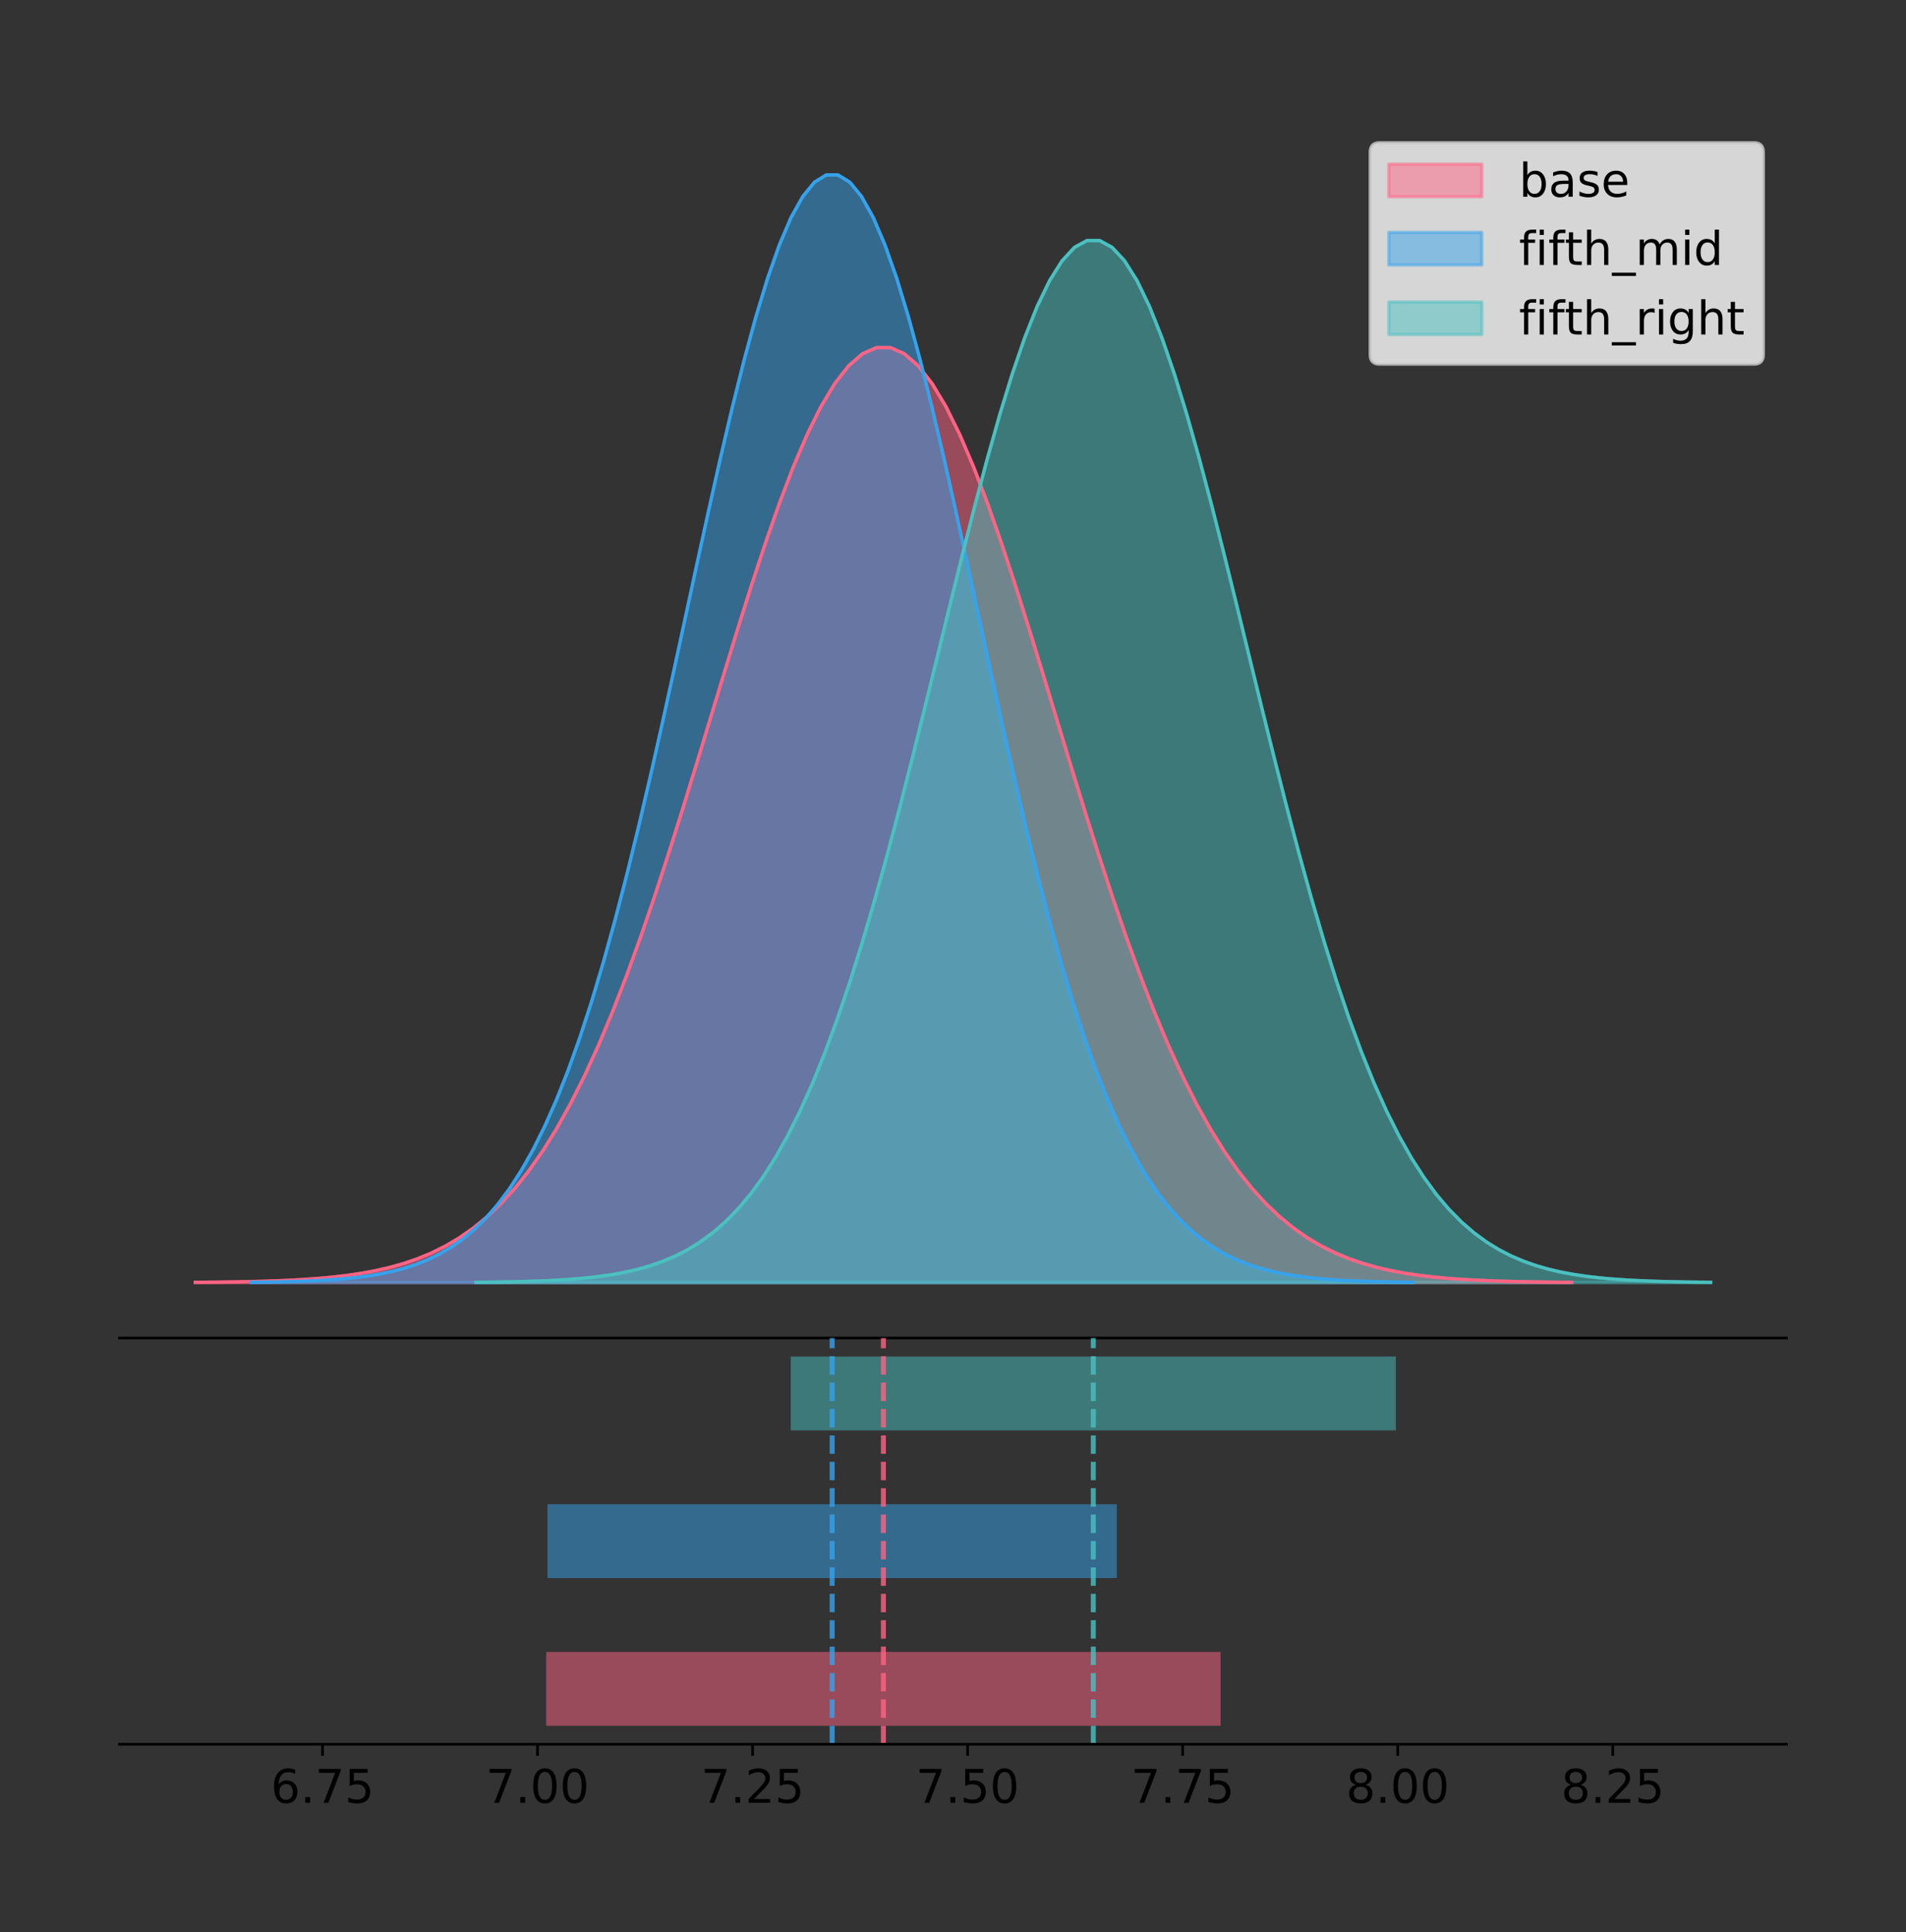 <?xml version="1.0" encoding="utf-8" standalone="no"?>
<!DOCTYPE svg PUBLIC "-//W3C//DTD SVG 1.1//EN"
  "http://www.w3.org/Graphics/SVG/1.1/DTD/svg11.dtd">
<!-- Created with matplotlib (https://matplotlib.org/) -->
<svg height="581.789pt" version="1.1" viewBox="0 0 574.2 581.789" width="574.2pt" xmlns="http://www.w3.org/2000/svg" xmlns:xlink="http://www.w3.org/1999/xlink">
 <rect x="0" y="0" width="574.2" height="581.789" fill="#333333" stroke="none"/>
 <defs>
  <style type="text/css">
*{stroke-linecap:butt;stroke-linejoin:round;}
  </style>
 </defs>
 <g id="figure_1">
  <g id="patch_1">
   <path d="M 0 581.789 
L 574.2 581.789 
L 574.2 0 
L 0 0 
z
" style="fill:none;"/>
  </g>
  <g id="axes_1">
   <g id="patch_2">
    <path d="M 36 402.93 
L 538.2 402.93 
L 538.2 36 
L 36 36 
z
" style="fill:none;"/>
   </g>
   <g id="PolyCollection_1">
    <defs>
     <path d="M 58.827 -195.538 
L 58.827 -195.633 
L 63.015 -195.668 
L 67.204 -195.716 
L 71.392 -195.78 
L 75.58 -195.865 
L 79.768 -195.977 
L 83.956 -196.123 
L 88.144 -196.312 
L 92.332 -196.556 
L 96.52 -196.869 
L 100.708 -197.266 
L 104.897 -197.767 
L 109.085 -198.395 
L 113.273 -199.176 
L 117.461 -200.14 
L 121.649 -201.322 
L 125.837 -202.76 
L 130.025 -204.496 
L 134.213 -206.578 
L 138.401 -209.055 
L 142.59 -211.98 
L 146.778 -215.408 
L 150.966 -219.394 
L 155.154 -223.994 
L 159.342 -229.26 
L 163.53 -235.24 
L 167.718 -241.976 
L 171.906 -249.501 
L 176.094 -257.838 
L 180.283 -266.994 
L 184.471 -276.963 
L 188.659 -287.719 
L 192.847 -299.216 
L 197.035 -311.389 
L 201.223 -324.147 
L 205.411 -337.382 
L 209.599 -350.961 
L 213.788 -364.731 
L 217.976 -378.522 
L 222.164 -392.149 
L 226.352 -405.416 
L 230.54 -418.12 
L 234.728 -430.057 
L 238.916 -441.025 
L 243.104 -450.834 
L 247.292 -459.307 
L 251.481 -466.287 
L 255.669 -471.644 
L 259.857 -475.273 
L 264.045 -477.106 
L 268.233 -477.106 
L 272.421 -475.273 
L 276.609 -471.644 
L 280.797 -466.287 
L 284.985 -459.307 
L 289.174 -450.834 
L 293.362 -441.025 
L 297.55 -430.057 
L 301.738 -418.12 
L 305.926 -405.416 
L 310.114 -392.149 
L 314.302 -378.522 
L 318.49 -364.731 
L 322.678 -350.961 
L 326.867 -337.382 
L 331.055 -324.147 
L 335.243 -311.389 
L 339.431 -299.216 
L 343.619 -287.719 
L 347.807 -276.963 
L 351.995 -266.994 
L 356.183 -257.838 
L 360.372 -249.501 
L 364.56 -241.976 
L 368.748 -235.24 
L 372.936 -229.26 
L 377.124 -223.994 
L 381.312 -219.394 
L 385.5 -215.408 
L 389.688 -211.98 
L 393.876 -209.055 
L 398.065 -206.578 
L 402.253 -204.496 
L 406.441 -202.76 
L 410.629 -201.322 
L 414.817 -200.14 
L 419.005 -199.176 
L 423.193 -198.395 
L 427.381 -197.767 
L 431.569 -197.266 
L 435.758 -196.869 
L 439.946 -196.556 
L 444.134 -196.312 
L 448.322 -196.123 
L 452.51 -195.977 
L 456.698 -195.865 
L 460.886 -195.78 
L 465.074 -195.716 
L 469.262 -195.668 
L 473.451 -195.633 
L 473.451 -195.538 
L 473.451 -195.538 
L 469.262 -195.538 
L 465.074 -195.538 
L 460.886 -195.538 
L 456.698 -195.538 
L 452.51 -195.538 
L 448.322 -195.538 
L 444.134 -195.538 
L 439.946 -195.538 
L 435.758 -195.538 
L 431.569 -195.538 
L 427.381 -195.538 
L 423.193 -195.538 
L 419.005 -195.538 
L 414.817 -195.538 
L 410.629 -195.538 
L 406.441 -195.538 
L 402.253 -195.538 
L 398.065 -195.538 
L 393.876 -195.538 
L 389.688 -195.538 
L 385.5 -195.538 
L 381.312 -195.538 
L 377.124 -195.538 
L 372.936 -195.538 
L 368.748 -195.538 
L 364.56 -195.538 
L 360.372 -195.538 
L 356.183 -195.538 
L 351.995 -195.538 
L 347.807 -195.538 
L 343.619 -195.538 
L 339.431 -195.538 
L 335.243 -195.538 
L 331.055 -195.538 
L 326.867 -195.538 
L 322.678 -195.538 
L 318.49 -195.538 
L 314.302 -195.538 
L 310.114 -195.538 
L 305.926 -195.538 
L 301.738 -195.538 
L 297.55 -195.538 
L 293.362 -195.538 
L 289.174 -195.538 
L 284.985 -195.538 
L 280.797 -195.538 
L 276.609 -195.538 
L 272.421 -195.538 
L 268.233 -195.538 
L 264.045 -195.538 
L 259.857 -195.538 
L 255.669 -195.538 
L 251.481 -195.538 
L 247.292 -195.538 
L 243.104 -195.538 
L 238.916 -195.538 
L 234.728 -195.538 
L 230.54 -195.538 
L 226.352 -195.538 
L 222.164 -195.538 
L 217.976 -195.538 
L 213.788 -195.538 
L 209.599 -195.538 
L 205.411 -195.538 
L 201.223 -195.538 
L 197.035 -195.538 
L 192.847 -195.538 
L 188.659 -195.538 
L 184.471 -195.538 
L 180.283 -195.538 
L 176.094 -195.538 
L 171.906 -195.538 
L 167.718 -195.538 
L 163.53 -195.538 
L 159.342 -195.538 
L 155.154 -195.538 
L 150.966 -195.538 
L 146.778 -195.538 
L 142.59 -195.538 
L 138.401 -195.538 
L 134.213 -195.538 
L 130.025 -195.538 
L 125.837 -195.538 
L 121.649 -195.538 
L 117.461 -195.538 
L 113.273 -195.538 
L 109.085 -195.538 
L 104.897 -195.538 
L 100.708 -195.538 
L 96.52 -195.538 
L 92.332 -195.538 
L 88.144 -195.538 
L 83.956 -195.538 
L 79.768 -195.538 
L 75.58 -195.538 
L 71.392 -195.538 
L 67.204 -195.538 
L 63.015 -195.538 
L 58.827 -195.538 
z
" id="m4e058f6d62" style="stroke:#ff6384;stroke-opacity:0.5;"/>
    </defs>
    <g clip-path="url(#p8ff0bfd4bb)">
     <use style="fill:#ff6384;fill-opacity:0.5;stroke:#ff6384;stroke-opacity:0.5;" x="0" xlink:href="#m4e058f6d62" y="581.789"/>
    </g>
   </g>
   <g id="PolyCollection_2">
    <defs>
     <path d="M 75.703 -195.538 
L 75.703 -195.65 
L 79.238 -195.692 
L 82.773 -195.749 
L 86.309 -195.825 
L 89.844 -195.925 
L 93.379 -196.058 
L 96.914 -196.23 
L 100.449 -196.455 
L 103.984 -196.744 
L 107.52 -197.115 
L 111.055 -197.585 
L 114.59 -198.179 
L 118.125 -198.923 
L 121.66 -199.848 
L 125.195 -200.99 
L 128.731 -202.39 
L 132.266 -204.093 
L 135.801 -206.151 
L 139.336 -208.617 
L 142.871 -211.552 
L 146.407 -215.017 
L 149.942 -219.078 
L 153.477 -223.801 
L 157.012 -229.25 
L 160.547 -235.488 
L 164.082 -242.572 
L 167.618 -250.552 
L 171.153 -259.468 
L 174.688 -269.344 
L 178.223 -280.192 
L 181.758 -292.002 
L 185.293 -304.744 
L 188.829 -318.365 
L 192.364 -332.786 
L 195.899 -347.901 
L 199.434 -363.58 
L 202.969 -379.667 
L 206.505 -395.98 
L 210.04 -412.318 
L 213.575 -428.462 
L 217.11 -444.18 
L 220.645 -459.23 
L 224.18 -473.372 
L 227.716 -486.366 
L 231.251 -497.987 
L 234.786 -508.025 
L 238.321 -516.294 
L 241.856 -522.64 
L 245.391 -526.94 
L 248.927 -529.111 
L 252.462 -529.111 
L 255.997 -526.94 
L 259.532 -522.64 
L 263.067 -516.294 
L 266.603 -508.025 
L 270.138 -497.987 
L 273.673 -486.366 
L 277.208 -473.372 
L 280.743 -459.23 
L 284.278 -444.18 
L 287.814 -428.462 
L 291.349 -412.318 
L 294.884 -395.98 
L 298.419 -379.667 
L 301.954 -363.58 
L 305.489 -347.901 
L 309.025 -332.786 
L 312.56 -318.365 
L 316.095 -304.744 
L 319.63 -292.002 
L 323.165 -280.192 
L 326.7 -269.344 
L 330.236 -259.468 
L 333.771 -250.552 
L 337.306 -242.572 
L 340.841 -235.488 
L 344.376 -229.25 
L 347.912 -223.801 
L 351.447 -219.078 
L 354.982 -215.017 
L 358.517 -211.552 
L 362.052 -208.617 
L 365.587 -206.151 
L 369.123 -204.093 
L 372.658 -202.39 
L 376.193 -200.99 
L 379.728 -199.848 
L 383.263 -198.923 
L 386.798 -198.179 
L 390.334 -197.585 
L 393.869 -197.115 
L 397.404 -196.744 
L 400.939 -196.455 
L 404.474 -196.23 
L 408.01 -196.058 
L 411.545 -195.925 
L 415.08 -195.825 
L 418.615 -195.749 
L 422.15 -195.692 
L 425.685 -195.65 
L 425.685 -195.538 
L 425.685 -195.538 
L 422.15 -195.538 
L 418.615 -195.538 
L 415.08 -195.538 
L 411.545 -195.538 
L 408.01 -195.538 
L 404.474 -195.538 
L 400.939 -195.538 
L 397.404 -195.538 
L 393.869 -195.538 
L 390.334 -195.538 
L 386.798 -195.538 
L 383.263 -195.538 
L 379.728 -195.538 
L 376.193 -195.538 
L 372.658 -195.538 
L 369.123 -195.538 
L 365.587 -195.538 
L 362.052 -195.538 
L 358.517 -195.538 
L 354.982 -195.538 
L 351.447 -195.538 
L 347.912 -195.538 
L 344.376 -195.538 
L 340.841 -195.538 
L 337.306 -195.538 
L 333.771 -195.538 
L 330.236 -195.538 
L 326.7 -195.538 
L 323.165 -195.538 
L 319.63 -195.538 
L 316.095 -195.538 
L 312.56 -195.538 
L 309.025 -195.538 
L 305.489 -195.538 
L 301.954 -195.538 
L 298.419 -195.538 
L 294.884 -195.538 
L 291.349 -195.538 
L 287.814 -195.538 
L 284.278 -195.538 
L 280.743 -195.538 
L 277.208 -195.538 
L 273.673 -195.538 
L 270.138 -195.538 
L 266.603 -195.538 
L 263.067 -195.538 
L 259.532 -195.538 
L 255.997 -195.538 
L 252.462 -195.538 
L 248.927 -195.538 
L 245.391 -195.538 
L 241.856 -195.538 
L 238.321 -195.538 
L 234.786 -195.538 
L 231.251 -195.538 
L 227.716 -195.538 
L 224.18 -195.538 
L 220.645 -195.538 
L 217.11 -195.538 
L 213.575 -195.538 
L 210.04 -195.538 
L 206.505 -195.538 
L 202.969 -195.538 
L 199.434 -195.538 
L 195.899 -195.538 
L 192.364 -195.538 
L 188.829 -195.538 
L 185.293 -195.538 
L 181.758 -195.538 
L 178.223 -195.538 
L 174.688 -195.538 
L 171.153 -195.538 
L 167.618 -195.538 
L 164.082 -195.538 
L 160.547 -195.538 
L 157.012 -195.538 
L 153.477 -195.538 
L 149.942 -195.538 
L 146.407 -195.538 
L 142.871 -195.538 
L 139.336 -195.538 
L 135.801 -195.538 
L 132.266 -195.538 
L 128.731 -195.538 
L 125.195 -195.538 
L 121.66 -195.538 
L 118.125 -195.538 
L 114.59 -195.538 
L 111.055 -195.538 
L 107.52 -195.538 
L 103.984 -195.538 
L 100.449 -195.538 
L 96.914 -195.538 
L 93.379 -195.538 
L 89.844 -195.538 
L 86.309 -195.538 
L 82.773 -195.538 
L 79.238 -195.538 
L 75.703 -195.538 
z
" id="m3a1fe5ec26" style="stroke:#36a2eb;stroke-opacity:0.5;"/>
    </defs>
    <g clip-path="url(#p8ff0bfd4bb)">
     <use style="fill:#36a2eb;fill-opacity:0.5;stroke:#36a2eb;stroke-opacity:0.5;" x="0" xlink:href="#m3a1fe5ec26" y="581.789"/>
    </g>
   </g>
   <g id="PolyCollection_3">
    <defs>
     <path d="M 143.365 -195.538 
L 143.365 -195.643 
L 147.123 -195.683 
L 150.881 -195.737 
L 154.638 -195.808 
L 158.396 -195.902 
L 162.154 -196.027 
L 165.911 -196.189 
L 169.669 -196.401 
L 173.426 -196.673 
L 177.184 -197.021 
L 180.942 -197.464 
L 184.699 -198.023 
L 188.457 -198.722 
L 192.215 -199.593 
L 195.972 -200.667 
L 199.73 -201.984 
L 203.488 -203.587 
L 207.245 -205.522 
L 211.003 -207.843 
L 214.761 -210.603 
L 218.518 -213.864 
L 222.276 -217.684 
L 226.034 -222.127 
L 229.791 -227.254 
L 233.549 -233.123 
L 237.307 -239.788 
L 241.064 -247.295 
L 244.822 -255.683 
L 248.579 -264.974 
L 252.337 -275.18 
L 256.095 -286.291 
L 259.852 -298.279 
L 263.61 -311.093 
L 267.368 -324.66 
L 271.125 -338.88 
L 274.883 -353.631 
L 278.641 -368.765 
L 282.398 -384.113 
L 286.156 -399.484 
L 289.914 -414.672 
L 293.671 -429.459 
L 297.429 -443.618 
L 301.187 -456.922 
L 304.944 -469.147 
L 308.702 -480.08 
L 312.46 -489.523 
L 316.217 -497.303 
L 319.975 -503.273 
L 323.733 -507.319 
L 327.49 -509.361 
L 331.248 -509.361 
L 335.005 -507.319 
L 338.763 -503.273 
L 342.521 -497.303 
L 346.278 -489.523 
L 350.036 -480.08 
L 353.794 -469.147 
L 357.551 -456.922 
L 361.309 -443.618 
L 365.067 -429.459 
L 368.824 -414.672 
L 372.582 -399.484 
L 376.34 -384.113 
L 380.097 -368.765 
L 383.855 -353.631 
L 387.613 -338.88 
L 391.37 -324.66 
L 395.128 -311.093 
L 398.886 -298.279 
L 402.643 -286.291 
L 406.401 -275.18 
L 410.158 -264.974 
L 413.916 -255.683 
L 417.674 -247.295 
L 421.431 -239.788 
L 425.189 -233.123 
L 428.947 -227.254 
L 432.704 -222.127 
L 436.462 -217.684 
L 440.22 -213.864 
L 443.977 -210.603 
L 447.735 -207.843 
L 451.493 -205.522 
L 455.25 -203.587 
L 459.008 -201.984 
L 462.766 -200.667 
L 466.523 -199.593 
L 470.281 -198.722 
L 474.039 -198.023 
L 477.796 -197.464 
L 481.554 -197.021 
L 485.312 -196.673 
L 489.069 -196.401 
L 492.827 -196.189 
L 496.584 -196.027 
L 500.342 -195.902 
L 504.1 -195.808 
L 507.857 -195.737 
L 511.615 -195.683 
L 515.373 -195.643 
L 515.373 -195.538 
L 515.373 -195.538 
L 511.615 -195.538 
L 507.857 -195.538 
L 504.1 -195.538 
L 500.342 -195.538 
L 496.584 -195.538 
L 492.827 -195.538 
L 489.069 -195.538 
L 485.312 -195.538 
L 481.554 -195.538 
L 477.796 -195.538 
L 474.039 -195.538 
L 470.281 -195.538 
L 466.523 -195.538 
L 462.766 -195.538 
L 459.008 -195.538 
L 455.25 -195.538 
L 451.493 -195.538 
L 447.735 -195.538 
L 443.977 -195.538 
L 440.22 -195.538 
L 436.462 -195.538 
L 432.704 -195.538 
L 428.947 -195.538 
L 425.189 -195.538 
L 421.431 -195.538 
L 417.674 -195.538 
L 413.916 -195.538 
L 410.158 -195.538 
L 406.401 -195.538 
L 402.643 -195.538 
L 398.886 -195.538 
L 395.128 -195.538 
L 391.37 -195.538 
L 387.613 -195.538 
L 383.855 -195.538 
L 380.097 -195.538 
L 376.34 -195.538 
L 372.582 -195.538 
L 368.824 -195.538 
L 365.067 -195.538 
L 361.309 -195.538 
L 357.551 -195.538 
L 353.794 -195.538 
L 350.036 -195.538 
L 346.278 -195.538 
L 342.521 -195.538 
L 338.763 -195.538 
L 335.005 -195.538 
L 331.248 -195.538 
L 327.49 -195.538 
L 323.733 -195.538 
L 319.975 -195.538 
L 316.217 -195.538 
L 312.46 -195.538 
L 308.702 -195.538 
L 304.944 -195.538 
L 301.187 -195.538 
L 297.429 -195.538 
L 293.671 -195.538 
L 289.914 -195.538 
L 286.156 -195.538 
L 282.398 -195.538 
L 278.641 -195.538 
L 274.883 -195.538 
L 271.125 -195.538 
L 267.368 -195.538 
L 263.61 -195.538 
L 259.852 -195.538 
L 256.095 -195.538 
L 252.337 -195.538 
L 248.579 -195.538 
L 244.822 -195.538 
L 241.064 -195.538 
L 237.307 -195.538 
L 233.549 -195.538 
L 229.791 -195.538 
L 226.034 -195.538 
L 222.276 -195.538 
L 218.518 -195.538 
L 214.761 -195.538 
L 211.003 -195.538 
L 207.245 -195.538 
L 203.488 -195.538 
L 199.73 -195.538 
L 195.972 -195.538 
L 192.215 -195.538 
L 188.457 -195.538 
L 184.699 -195.538 
L 180.942 -195.538 
L 177.184 -195.538 
L 173.426 -195.538 
L 169.669 -195.538 
L 165.911 -195.538 
L 162.154 -195.538 
L 158.396 -195.538 
L 154.638 -195.538 
L 150.881 -195.538 
L 147.123 -195.538 
L 143.365 -195.538 
z
" id="m2e16f36b7f" style="stroke:#4bc0c0;stroke-opacity:0.5;"/>
    </defs>
    <g clip-path="url(#p8ff0bfd4bb)">
     <use style="fill:#4bc0c0;fill-opacity:0.5;stroke:#4bc0c0;stroke-opacity:0.5;" x="0" xlink:href="#m2e16f36b7f" y="581.789"/>
    </g>
   </g>
   <g id="line2d_1">
    <path clip-path="url(#p8ff0bfd4bb)" d="M 58.827 386.157 
L 63.015 386.121 
L 67.204 386.073 
L 71.392 386.009 
L 75.58 385.924 
L 79.768 385.813 
L 83.956 385.667 
L 88.144 385.477 
L 92.332 385.233 
L 96.52 384.921 
L 100.708 384.523 
L 104.897 384.022 
L 109.085 383.394 
L 113.273 382.613 
L 117.461 381.649 
L 121.649 380.468 
L 125.837 379.03 
L 130.025 377.293 
L 134.213 375.211 
L 138.401 372.734 
L 142.59 369.809 
L 146.778 366.381 
L 150.966 362.395 
L 155.154 357.795 
L 159.342 352.53 
L 163.53 346.55 
L 167.718 339.814 
L 171.906 332.288 
L 176.094 323.952 
L 180.283 314.795 
L 184.471 304.826 
L 188.659 294.071 
L 192.847 282.573 
L 197.035 270.401 
L 201.223 257.642 
L 205.411 244.407 
L 209.599 230.829 
L 213.788 217.059 
L 217.976 203.268 
L 222.164 189.641 
L 226.352 176.374 
L 230.54 163.669 
L 234.728 151.733 
L 238.916 140.764 
L 243.104 130.955 
L 247.292 122.482 
L 251.481 115.502 
L 255.669 110.146 
L 259.857 106.516 
L 264.045 104.684 
L 268.233 104.684 
L 272.421 106.516 
L 276.609 110.146 
L 280.797 115.502 
L 284.985 122.482 
L 289.174 130.955 
L 293.362 140.764 
L 297.55 151.733 
L 301.738 163.669 
L 305.926 176.374 
L 310.114 189.641 
L 314.302 203.268 
L 318.49 217.059 
L 322.678 230.829 
L 326.867 244.407 
L 331.055 257.642 
L 335.243 270.401 
L 339.431 282.573 
L 343.619 294.071 
L 347.807 304.826 
L 351.995 314.795 
L 356.183 323.952 
L 360.372 332.288 
L 364.56 339.814 
L 368.748 346.55 
L 372.936 352.53 
L 377.124 357.795 
L 381.312 362.395 
L 385.5 366.381 
L 389.688 369.809 
L 393.876 372.734 
L 398.065 375.211 
L 402.253 377.293 
L 406.441 379.03 
L 410.629 380.468 
L 414.817 381.649 
L 419.005 382.613 
L 423.193 383.394 
L 427.381 384.022 
L 431.569 384.523 
L 435.758 384.921 
L 439.946 385.233 
L 444.134 385.477 
L 448.322 385.667 
L 452.51 385.813 
L 456.698 385.924 
L 460.886 386.009 
L 465.074 386.073 
L 469.262 386.121 
L 473.451 386.157 
" style="fill:none;stroke:#ff6384;stroke-linecap:square;"/>
   </g>
   <g id="line2d_2">
    <path clip-path="url(#p8ff0bfd4bb)" d="M 75.703 386.139 
L 79.238 386.097 
L 82.773 386.04 
L 86.309 385.965 
L 89.844 385.864 
L 93.379 385.732 
L 96.914 385.559 
L 100.449 385.334 
L 103.984 385.045 
L 107.52 384.675 
L 111.055 384.204 
L 114.59 383.61 
L 118.125 382.867 
L 121.66 381.941 
L 125.195 380.799 
L 128.731 379.399 
L 132.266 377.696 
L 135.801 375.639 
L 139.336 373.172 
L 142.871 370.238 
L 146.407 366.772 
L 149.942 362.711 
L 153.477 357.989 
L 157.012 352.539 
L 160.547 346.301 
L 164.082 339.217 
L 167.618 331.237 
L 171.153 322.322 
L 174.688 312.445 
L 178.223 301.597 
L 181.758 289.787 
L 185.293 277.045 
L 188.829 263.424 
L 192.364 249.004 
L 195.899 233.888 
L 199.434 218.209 
L 202.969 202.123 
L 206.505 185.809 
L 210.04 169.471 
L 213.575 153.327 
L 217.11 137.61 
L 220.645 122.559 
L 224.18 108.418 
L 227.716 95.423 
L 231.251 83.803 
L 234.786 73.765 
L 238.321 65.495 
L 241.856 59.15 
L 245.391 54.85 
L 248.927 52.679 
L 252.462 52.679 
L 255.997 54.85 
L 259.532 59.15 
L 263.067 65.495 
L 266.603 73.765 
L 270.138 83.803 
L 273.673 95.423 
L 277.208 108.418 
L 280.743 122.559 
L 284.278 137.61 
L 287.814 153.327 
L 291.349 169.471 
L 294.884 185.809 
L 298.419 202.123 
L 301.954 218.209 
L 305.489 233.888 
L 309.025 249.004 
L 312.56 263.424 
L 316.095 277.045 
L 319.63 289.787 
L 323.165 301.597 
L 326.7 312.445 
L 330.236 322.322 
L 333.771 331.237 
L 337.306 339.217 
L 340.841 346.301 
L 344.376 352.539 
L 347.912 357.989 
L 351.447 362.711 
L 354.982 366.772 
L 358.517 370.238 
L 362.052 373.172 
L 365.587 375.639 
L 369.123 377.696 
L 372.658 379.399 
L 376.193 380.799 
L 379.728 381.941 
L 383.263 382.867 
L 386.798 383.61 
L 390.334 384.204 
L 393.869 384.675 
L 397.404 385.045 
L 400.939 385.334 
L 404.474 385.559 
L 408.01 385.732 
L 411.545 385.864 
L 415.08 385.965 
L 418.615 386.04 
L 422.15 386.097 
L 425.685 386.139 
" style="fill:none;stroke:#36a2eb;stroke-linecap:square;"/>
   </g>
   <g id="line2d_3">
    <path clip-path="url(#p8ff0bfd4bb)" d="M 143.365 386.146 
L 147.123 386.106 
L 150.881 386.053 
L 154.638 385.982 
L 158.396 385.887 
L 162.154 385.763 
L 165.911 385.6 
L 169.669 385.389 
L 173.426 385.116 
L 177.184 384.768 
L 180.942 384.325 
L 184.699 383.767 
L 188.457 383.067 
L 192.215 382.197 
L 195.972 381.122 
L 199.73 379.805 
L 203.488 378.203 
L 207.245 376.267 
L 211.003 373.947 
L 214.761 371.186 
L 218.518 367.926 
L 222.276 364.105 
L 226.034 359.662 
L 229.791 354.535 
L 233.549 348.667 
L 237.307 342.002 
L 241.064 334.494 
L 244.822 326.107 
L 248.579 316.815 
L 252.337 306.609 
L 256.095 295.499 
L 259.852 283.511 
L 263.61 270.696 
L 267.368 257.129 
L 271.125 242.909 
L 274.883 228.158 
L 278.641 213.024 
L 282.398 197.677 
L 286.156 182.306 
L 289.914 167.118 
L 293.671 152.331 
L 297.429 138.171 
L 301.187 124.867 
L 304.944 112.642 
L 308.702 101.709 
L 312.46 92.266 
L 316.217 84.486 
L 319.975 78.516 
L 323.733 74.471 
L 327.49 72.428 
L 331.248 72.428 
L 335.005 74.471 
L 338.763 78.516 
L 342.521 84.486 
L 346.278 92.266 
L 350.036 101.709 
L 353.794 112.642 
L 357.551 124.867 
L 361.309 138.171 
L 365.067 152.331 
L 368.824 167.118 
L 372.582 182.306 
L 376.34 197.677 
L 380.097 213.024 
L 383.855 228.158 
L 387.613 242.909 
L 391.37 257.129 
L 395.128 270.696 
L 398.886 283.511 
L 402.643 295.499 
L 406.401 306.609 
L 410.158 316.815 
L 413.916 326.107 
L 417.674 334.494 
L 421.431 342.002 
L 425.189 348.667 
L 428.947 354.535 
L 432.704 359.662 
L 436.462 364.105 
L 440.22 367.926 
L 443.977 371.186 
L 447.735 373.947 
L 451.493 376.267 
L 455.25 378.203 
L 459.008 379.805 
L 462.766 381.122 
L 466.523 382.197 
L 470.281 383.067 
L 474.039 383.767 
L 477.796 384.325 
L 481.554 384.768 
L 485.312 385.116 
L 489.069 385.389 
L 492.827 385.6 
L 496.584 385.763 
L 500.342 385.887 
L 504.1 385.982 
L 507.857 386.053 
L 511.615 386.106 
L 515.373 386.146 
" style="fill:none;stroke:#4bc0c0;stroke-linecap:square;"/>
   </g>
   <g id="patch_3">
    <path d="M 36 402.93 
L 538.2 402.93 
" style="fill:none;stroke:#000000;stroke-linecap:square;stroke-linejoin:miter;stroke-width:0.8;"/>
   </g>
   <g id="legend_1">
    <g id="patch_4">
     <path d="M 415.602 109.627 
L 528.4 109.627 
Q 531.2 109.627 531.2 106.827 
L 531.2 45.8 
Q 531.2 43 528.4 43 
L 415.602 43 
Q 412.802 43 412.802 45.8 
L 412.802 106.827 
Q 412.802 109.627 415.602 109.627 
z
" style="fill:#ffffff;opacity:0.8;stroke:#cccccc;stroke-linejoin:miter;"/>
    </g>
    <g id="patch_5">
     <path d="M 418.402 59.238 
L 446.402 59.238 
L 446.402 49.438 
L 418.402 49.438 
z
" style="fill:#ff6384;opacity:0.5;stroke:#ff6384;stroke-linejoin:miter;"/>
    </g>
    <g id="text_1">
     <!-- base -->
     <defs>
      <path d="M 48.688 27.297 
Q 48.688 37.203 44.609 42.844 
Q 40.531 48.484 33.406 48.484 
Q 26.266 48.484 22.188 42.844 
Q 18.109 37.203 18.109 27.297 
Q 18.109 17.391 22.188 11.75 
Q 26.266 6.109 33.406 6.109 
Q 40.531 6.109 44.609 11.75 
Q 48.688 17.391 48.688 27.297 
z
M 18.109 46.391 
Q 20.953 51.266 25.266 53.625 
Q 29.594 56 35.594 56 
Q 45.562 56 51.781 48.094 
Q 58.016 40.188 58.016 27.297 
Q 58.016 14.406 51.781 6.484 
Q 45.562 -1.422 35.594 -1.422 
Q 29.594 -1.422 25.266 0.953 
Q 20.953 3.328 18.109 8.203 
L 18.109 0 
L 9.078 0 
L 9.078 75.984 
L 18.109 75.984 
z
" id="DejaVuSans-98"/>
      <path d="M 34.281 27.484 
Q 23.391 27.484 19.188 25 
Q 14.984 22.516 14.984 16.5 
Q 14.984 11.719 18.141 8.906 
Q 21.297 6.109 26.703 6.109 
Q 34.188 6.109 38.703 11.406 
Q 43.219 16.703 43.219 25.484 
L 43.219 27.484 
z
M 52.203 31.203 
L 52.203 0 
L 43.219 0 
L 43.219 8.297 
Q 40.141 3.328 35.547 0.953 
Q 30.953 -1.422 24.312 -1.422 
Q 15.922 -1.422 10.953 3.297 
Q 6 8.016 6 15.922 
Q 6 25.141 12.172 29.828 
Q 18.359 34.516 30.609 34.516 
L 43.219 34.516 
L 43.219 35.406 
Q 43.219 41.609 39.141 45 
Q 35.062 48.391 27.688 48.391 
Q 23 48.391 18.547 47.266 
Q 14.109 46.141 10.016 43.891 
L 10.016 52.203 
Q 14.938 54.109 19.578 55.047 
Q 24.219 56 28.609 56 
Q 40.484 56 46.344 49.844 
Q 52.203 43.703 52.203 31.203 
z
" id="DejaVuSans-97"/>
      <path d="M 44.281 53.078 
L 44.281 44.578 
Q 40.484 46.531 36.375 47.5 
Q 32.281 48.484 27.875 48.484 
Q 21.188 48.484 17.844 46.438 
Q 14.5 44.391 14.5 40.281 
Q 14.5 37.156 16.891 35.375 
Q 19.281 33.594 26.516 31.984 
L 29.594 31.297 
Q 39.156 29.25 43.188 25.516 
Q 47.219 21.781 47.219 15.094 
Q 47.219 7.469 41.188 3.016 
Q 35.156 -1.422 24.609 -1.422 
Q 20.219 -1.422 15.453 -0.562 
Q 10.688 0.297 5.422 2 
L 5.422 11.281 
Q 10.406 8.688 15.234 7.391 
Q 20.062 6.109 24.812 6.109 
Q 31.156 6.109 34.562 8.281 
Q 37.984 10.453 37.984 14.406 
Q 37.984 18.062 35.516 20.016 
Q 33.062 21.969 24.703 23.781 
L 21.578 24.516 
Q 13.234 26.266 9.516 29.906 
Q 5.812 33.547 5.812 39.891 
Q 5.812 47.609 11.281 51.797 
Q 16.75 56 26.812 56 
Q 31.781 56 36.172 55.266 
Q 40.578 54.547 44.281 53.078 
z
" id="DejaVuSans-115"/>
      <path d="M 56.203 29.594 
L 56.203 25.203 
L 14.891 25.203 
Q 15.484 15.922 20.484 11.062 
Q 25.484 6.203 34.422 6.203 
Q 39.594 6.203 44.453 7.469 
Q 49.312 8.734 54.109 11.281 
L 54.109 2.781 
Q 49.266 0.734 44.188 -0.344 
Q 39.109 -1.422 33.891 -1.422 
Q 20.797 -1.422 13.156 6.188 
Q 5.516 13.812 5.516 26.812 
Q 5.516 40.234 12.766 48.109 
Q 20.016 56 32.328 56 
Q 43.359 56 49.781 48.891 
Q 56.203 41.797 56.203 29.594 
z
M 47.219 32.234 
Q 47.125 39.594 43.094 43.984 
Q 39.062 48.391 32.422 48.391 
Q 24.906 48.391 20.391 44.141 
Q 15.875 39.891 15.188 32.172 
z
" id="DejaVuSans-101"/>
     </defs>
     <g transform="translate(457.602 59.238)scale(0.14 -0.14)">
      <use xlink:href="#DejaVuSans-98"/>
      <use x="63.477" xlink:href="#DejaVuSans-97"/>
      <use x="124.756" xlink:href="#DejaVuSans-115"/>
      <use x="176.855" xlink:href="#DejaVuSans-101"/>
     </g>
    </g>
    <g id="patch_6">
     <path d="M 418.402 79.787 
L 446.402 79.787 
L 446.402 69.987 
L 418.402 69.987 
z
" style="fill:#36a2eb;opacity:0.5;stroke:#36a2eb;stroke-linejoin:miter;"/>
    </g>
    <g id="text_2">
     <!-- fifth_mid -->
     <defs>
      <path d="M 37.109 75.984 
L 37.109 68.5 
L 28.516 68.5 
Q 23.688 68.5 21.797 66.547 
Q 19.922 64.594 19.922 59.516 
L 19.922 54.688 
L 34.719 54.688 
L 34.719 47.703 
L 19.922 47.703 
L 19.922 0 
L 10.891 0 
L 10.891 47.703 
L 2.297 47.703 
L 2.297 54.688 
L 10.891 54.688 
L 10.891 58.5 
Q 10.891 67.625 15.141 71.797 
Q 19.391 75.984 28.609 75.984 
z
" id="DejaVuSans-102"/>
      <path d="M 9.422 54.688 
L 18.406 54.688 
L 18.406 0 
L 9.422 0 
z
M 9.422 75.984 
L 18.406 75.984 
L 18.406 64.594 
L 9.422 64.594 
z
" id="DejaVuSans-105"/>
      <path d="M 18.312 70.219 
L 18.312 54.688 
L 36.812 54.688 
L 36.812 47.703 
L 18.312 47.703 
L 18.312 18.016 
Q 18.312 11.328 20.141 9.422 
Q 21.969 7.516 27.594 7.516 
L 36.812 7.516 
L 36.812 0 
L 27.594 0 
Q 17.188 0 13.234 3.875 
Q 9.281 7.766 9.281 18.016 
L 9.281 47.703 
L 2.688 47.703 
L 2.688 54.688 
L 9.281 54.688 
L 9.281 70.219 
z
" id="DejaVuSans-116"/>
      <path d="M 54.891 33.016 
L 54.891 0 
L 45.906 0 
L 45.906 32.719 
Q 45.906 40.484 42.875 44.328 
Q 39.844 48.188 33.797 48.188 
Q 26.516 48.188 22.312 43.547 
Q 18.109 38.922 18.109 30.906 
L 18.109 0 
L 9.078 0 
L 9.078 75.984 
L 18.109 75.984 
L 18.109 46.188 
Q 21.344 51.125 25.703 53.562 
Q 30.078 56 35.797 56 
Q 45.219 56 50.047 50.172 
Q 54.891 44.344 54.891 33.016 
z
" id="DejaVuSans-104"/>
      <path d="M 50.984 -16.609 
L 50.984 -23.578 
L -0.984 -23.578 
L -0.984 -16.609 
z
" id="DejaVuSans-95"/>
      <path d="M 52 44.188 
Q 55.375 50.25 60.062 53.125 
Q 64.75 56 71.094 56 
Q 79.641 56 84.281 50.016 
Q 88.922 44.047 88.922 33.016 
L 88.922 0 
L 79.891 0 
L 79.891 32.719 
Q 79.891 40.578 77.094 44.375 
Q 74.312 48.188 68.609 48.188 
Q 61.625 48.188 57.562 43.547 
Q 53.516 38.922 53.516 30.906 
L 53.516 0 
L 44.484 0 
L 44.484 32.719 
Q 44.484 40.625 41.703 44.406 
Q 38.922 48.188 33.109 48.188 
Q 26.219 48.188 22.156 43.531 
Q 18.109 38.875 18.109 30.906 
L 18.109 0 
L 9.078 0 
L 9.078 54.688 
L 18.109 54.688 
L 18.109 46.188 
Q 21.188 51.219 25.484 53.609 
Q 29.781 56 35.688 56 
Q 41.656 56 45.828 52.969 
Q 50 49.953 52 44.188 
z
" id="DejaVuSans-109"/>
      <path d="M 45.406 46.391 
L 45.406 75.984 
L 54.391 75.984 
L 54.391 0 
L 45.406 0 
L 45.406 8.203 
Q 42.578 3.328 38.25 0.953 
Q 33.938 -1.422 27.875 -1.422 
Q 17.969 -1.422 11.734 6.484 
Q 5.516 14.406 5.516 27.297 
Q 5.516 40.188 11.734 48.094 
Q 17.969 56 27.875 56 
Q 33.938 56 38.25 53.625 
Q 42.578 51.266 45.406 46.391 
z
M 14.797 27.297 
Q 14.797 17.391 18.875 11.75 
Q 22.953 6.109 30.078 6.109 
Q 37.203 6.109 41.297 11.75 
Q 45.406 17.391 45.406 27.297 
Q 45.406 37.203 41.297 42.844 
Q 37.203 48.484 30.078 48.484 
Q 22.953 48.484 18.875 42.844 
Q 14.797 37.203 14.797 27.297 
z
" id="DejaVuSans-100"/>
     </defs>
     <g transform="translate(457.602 79.787)scale(0.14 -0.14)">
      <use xlink:href="#DejaVuSans-102"/>
      <use x="35.205" xlink:href="#DejaVuSans-105"/>
      <use x="62.988" xlink:href="#DejaVuSans-102"/>
      <use x="98.178" xlink:href="#DejaVuSans-116"/>
      <use x="137.387" xlink:href="#DejaVuSans-104"/>
      <use x="200.766" xlink:href="#DejaVuSans-95"/>
      <use x="250.766" xlink:href="#DejaVuSans-109"/>
      <use x="348.178" xlink:href="#DejaVuSans-105"/>
      <use x="375.961" xlink:href="#DejaVuSans-100"/>
     </g>
    </g>
    <g id="patch_7">
     <path d="M 418.402 100.726 
L 446.402 100.726 
L 446.402 90.926 
L 418.402 90.926 
z
" style="fill:#4bc0c0;opacity:0.5;stroke:#4bc0c0;stroke-linejoin:miter;"/>
    </g>
    <g id="text_3">
     <!-- fifth_right -->
     <defs>
      <path d="M 41.109 46.297 
Q 39.594 47.172 37.812 47.578 
Q 36.031 48 33.891 48 
Q 26.266 48 22.188 43.047 
Q 18.109 38.094 18.109 28.812 
L 18.109 0 
L 9.078 0 
L 9.078 54.688 
L 18.109 54.688 
L 18.109 46.188 
Q 20.953 51.172 25.484 53.578 
Q 30.031 56 36.531 56 
Q 37.453 56 38.578 55.875 
Q 39.703 55.766 41.062 55.516 
z
" id="DejaVuSans-114"/>
      <path d="M 45.406 27.984 
Q 45.406 37.75 41.375 43.109 
Q 37.359 48.484 30.078 48.484 
Q 22.859 48.484 18.828 43.109 
Q 14.797 37.75 14.797 27.984 
Q 14.797 18.266 18.828 12.891 
Q 22.859 7.516 30.078 7.516 
Q 37.359 7.516 41.375 12.891 
Q 45.406 18.266 45.406 27.984 
z
M 54.391 6.781 
Q 54.391 -7.172 48.188 -13.984 
Q 42 -20.797 29.203 -20.797 
Q 24.469 -20.797 20.266 -20.094 
Q 16.062 -19.391 12.109 -17.922 
L 12.109 -9.188 
Q 16.062 -11.328 19.922 -12.344 
Q 23.781 -13.375 27.781 -13.375 
Q 36.625 -13.375 41.016 -8.766 
Q 45.406 -4.156 45.406 5.172 
L 45.406 9.625 
Q 42.625 4.781 38.281 2.391 
Q 33.938 0 27.875 0 
Q 17.828 0 11.672 7.656 
Q 5.516 15.328 5.516 27.984 
Q 5.516 40.672 11.672 48.328 
Q 17.828 56 27.875 56 
Q 33.938 56 38.281 53.609 
Q 42.625 51.219 45.406 46.391 
L 45.406 54.688 
L 54.391 54.688 
z
" id="DejaVuSans-103"/>
     </defs>
     <g transform="translate(457.602 100.726)scale(0.14 -0.14)">
      <use xlink:href="#DejaVuSans-102"/>
      <use x="35.205" xlink:href="#DejaVuSans-105"/>
      <use x="62.988" xlink:href="#DejaVuSans-102"/>
      <use x="98.178" xlink:href="#DejaVuSans-116"/>
      <use x="137.387" xlink:href="#DejaVuSans-104"/>
      <use x="200.766" xlink:href="#DejaVuSans-95"/>
      <use x="250.766" xlink:href="#DejaVuSans-114"/>
      <use x="291.879" xlink:href="#DejaVuSans-105"/>
      <use x="319.662" xlink:href="#DejaVuSans-103"/>
      <use x="383.139" xlink:href="#DejaVuSans-104"/>
      <use x="446.518" xlink:href="#DejaVuSans-116"/>
     </g>
    </g>
   </g>
  </g>
  <g id="axes_2">
   <g id="patch_8">
    <path d="M 36 525.24 
L 538.2 525.24 
L 538.2 402.93 
L 36 402.93 
z
" style="fill:none;"/>
   </g>
   <g id="patch_9">
    <path clip-path="url(#p7cdedc923d)" d="M 164.556 519.68 
L 367.722 519.68 
L 367.722 497.442 
L 164.556 497.442 
z
" style="fill:#ff6384;opacity:0.5;"/>
   </g>
   <g id="patch_10">
    <path clip-path="url(#p7cdedc923d)" d="M 164.949 475.204 
L 336.44 475.204 
L 336.44 452.966 
L 164.949 452.966 
z
" style="fill:#36a2eb;opacity:0.5;"/>
   </g>
   <g id="patch_11">
    <path clip-path="url(#p7cdedc923d)" d="M 238.227 430.728 
L 420.511 430.728 
L 420.511 408.49 
L 238.227 408.49 
z
" style="fill:#4bc0c0;opacity:0.5;"/>
   </g>
   <g id="matplotlib.axis_1">
    <g id="xtick_1">
     <g id="line2d_4">
      <defs>
       <path d="M 0 0 
L 0 3.5 
" id="m2e6cdeb9c4" style="stroke:#000000;stroke-width:0.8;"/>
      </defs>
      <g>
       <use style="stroke:#000000;stroke-width:0.8;" x="97.154" xlink:href="#m2e6cdeb9c4" y="525.24"/>
      </g>
     </g>
     <g id="text_4">
      <!-- 6.75 -->
      <defs>
       <path d="M 33.016 40.375 
Q 26.375 40.375 22.484 35.828 
Q 18.609 31.297 18.609 23.391 
Q 18.609 15.531 22.484 10.953 
Q 26.375 6.391 33.016 6.391 
Q 39.656 6.391 43.531 10.953 
Q 47.406 15.531 47.406 23.391 
Q 47.406 31.297 43.531 35.828 
Q 39.656 40.375 33.016 40.375 
z
M 52.594 71.297 
L 52.594 62.312 
Q 48.875 64.062 45.094 64.984 
Q 41.312 65.922 37.594 65.922 
Q 27.828 65.922 22.672 59.328 
Q 17.531 52.734 16.797 39.406 
Q 19.672 43.656 24.016 45.922 
Q 28.375 48.188 33.594 48.188 
Q 44.578 48.188 50.953 41.516 
Q 57.328 34.859 57.328 23.391 
Q 57.328 12.156 50.688 5.359 
Q 44.047 -1.422 33.016 -1.422 
Q 20.359 -1.422 13.672 8.266 
Q 6.984 17.969 6.984 36.375 
Q 6.984 53.656 15.188 63.938 
Q 23.391 74.219 37.203 74.219 
Q 40.922 74.219 44.703 73.484 
Q 48.484 72.75 52.594 71.297 
z
" id="DejaVuSans-54"/>
       <path d="M 10.688 12.406 
L 21 12.406 
L 21 0 
L 10.688 0 
z
" id="DejaVuSans-46"/>
       <path d="M 8.203 72.906 
L 55.078 72.906 
L 55.078 68.703 
L 28.609 0 
L 18.312 0 
L 43.219 64.594 
L 8.203 64.594 
z
" id="DejaVuSans-55"/>
       <path d="M 10.797 72.906 
L 49.516 72.906 
L 49.516 64.594 
L 19.828 64.594 
L 19.828 46.734 
Q 21.969 47.469 24.109 47.828 
Q 26.266 48.188 28.422 48.188 
Q 40.625 48.188 47.75 41.5 
Q 54.891 34.812 54.891 23.391 
Q 54.891 11.625 47.562 5.094 
Q 40.234 -1.422 26.906 -1.422 
Q 22.312 -1.422 17.547 -0.641 
Q 12.797 0.141 7.719 1.703 
L 7.719 11.625 
Q 12.109 9.234 16.797 8.062 
Q 21.484 6.891 26.703 6.891 
Q 35.156 6.891 40.078 11.328 
Q 45.016 15.766 45.016 23.391 
Q 45.016 31 40.078 35.438 
Q 35.156 39.891 26.703 39.891 
Q 22.75 39.891 18.812 39.016 
Q 14.891 38.141 10.797 36.281 
z
" id="DejaVuSans-53"/>
      </defs>
      <g transform="translate(81.568 542.878)scale(0.14 -0.14)">
       <use xlink:href="#DejaVuSans-54"/>
       <use x="63.623" xlink:href="#DejaVuSans-46"/>
       <use x="95.41" xlink:href="#DejaVuSans-55"/>
       <use x="159.033" xlink:href="#DejaVuSans-53"/>
      </g>
     </g>
    </g>
    <g id="xtick_2">
     <g id="line2d_5">
      <g>
       <use style="stroke:#000000;stroke-width:0.8;" x="161.939" xlink:href="#m2e6cdeb9c4" y="525.24"/>
      </g>
     </g>
     <g id="text_5">
      <!-- 7.00 -->
      <defs>
       <path d="M 31.781 66.406 
Q 24.172 66.406 20.328 58.906 
Q 16.5 51.422 16.5 36.375 
Q 16.5 21.391 20.328 13.891 
Q 24.172 6.391 31.781 6.391 
Q 39.453 6.391 43.281 13.891 
Q 47.125 21.391 47.125 36.375 
Q 47.125 51.422 43.281 58.906 
Q 39.453 66.406 31.781 66.406 
z
M 31.781 74.219 
Q 44.047 74.219 50.516 64.516 
Q 56.984 54.828 56.984 36.375 
Q 56.984 17.969 50.516 8.266 
Q 44.047 -1.422 31.781 -1.422 
Q 19.531 -1.422 13.062 8.266 
Q 6.594 17.969 6.594 36.375 
Q 6.594 54.828 13.062 64.516 
Q 19.531 74.219 31.781 74.219 
z
" id="DejaVuSans-48"/>
      </defs>
      <g transform="translate(146.353 542.878)scale(0.14 -0.14)">
       <use xlink:href="#DejaVuSans-55"/>
       <use x="63.623" xlink:href="#DejaVuSans-46"/>
       <use x="95.41" xlink:href="#DejaVuSans-48"/>
       <use x="159.033" xlink:href="#DejaVuSans-48"/>
      </g>
     </g>
    </g>
    <g id="xtick_3">
     <g id="line2d_6">
      <g>
       <use style="stroke:#000000;stroke-width:0.8;" x="226.724" xlink:href="#m2e6cdeb9c4" y="525.24"/>
      </g>
     </g>
     <g id="text_6">
      <!-- 7.25 -->
      <defs>
       <path d="M 19.188 8.297 
L 53.609 8.297 
L 53.609 0 
L 7.328 0 
L 7.328 8.297 
Q 12.938 14.109 22.625 23.891 
Q 32.328 33.688 34.812 36.531 
Q 39.547 41.844 41.422 45.531 
Q 43.312 49.219 43.312 52.781 
Q 43.312 58.594 39.234 62.25 
Q 35.156 65.922 28.609 65.922 
Q 23.969 65.922 18.812 64.312 
Q 13.672 62.703 7.812 59.422 
L 7.812 69.391 
Q 13.766 71.781 18.938 73 
Q 24.125 74.219 28.422 74.219 
Q 39.75 74.219 46.484 68.547 
Q 53.219 62.891 53.219 53.422 
Q 53.219 48.922 51.531 44.891 
Q 49.859 40.875 45.406 35.406 
Q 44.188 33.984 37.641 27.219 
Q 31.109 20.453 19.188 8.297 
z
" id="DejaVuSans-50"/>
      </defs>
      <g transform="translate(211.138 542.878)scale(0.14 -0.14)">
       <use xlink:href="#DejaVuSans-55"/>
       <use x="63.623" xlink:href="#DejaVuSans-46"/>
       <use x="95.41" xlink:href="#DejaVuSans-50"/>
       <use x="159.033" xlink:href="#DejaVuSans-53"/>
      </g>
     </g>
    </g>
    <g id="xtick_4">
     <g id="line2d_7">
      <g>
       <use style="stroke:#000000;stroke-width:0.8;" x="291.509" xlink:href="#m2e6cdeb9c4" y="525.24"/>
      </g>
     </g>
     <g id="text_7">
      <!-- 7.50 -->
      <g transform="translate(275.923 542.878)scale(0.14 -0.14)">
       <use xlink:href="#DejaVuSans-55"/>
       <use x="63.623" xlink:href="#DejaVuSans-46"/>
       <use x="95.41" xlink:href="#DejaVuSans-53"/>
       <use x="159.033" xlink:href="#DejaVuSans-48"/>
      </g>
     </g>
    </g>
    <g id="xtick_5">
     <g id="line2d_8">
      <g>
       <use style="stroke:#000000;stroke-width:0.8;" x="356.294" xlink:href="#m2e6cdeb9c4" y="525.24"/>
      </g>
     </g>
     <g id="text_8">
      <!-- 7.75 -->
      <g transform="translate(340.708 542.878)scale(0.14 -0.14)">
       <use xlink:href="#DejaVuSans-55"/>
       <use x="63.623" xlink:href="#DejaVuSans-46"/>
       <use x="95.41" xlink:href="#DejaVuSans-55"/>
       <use x="159.033" xlink:href="#DejaVuSans-53"/>
      </g>
     </g>
    </g>
    <g id="xtick_6">
     <g id="line2d_9">
      <g>
       <use style="stroke:#000000;stroke-width:0.8;" x="421.078" xlink:href="#m2e6cdeb9c4" y="525.24"/>
      </g>
     </g>
     <g id="text_9">
      <!-- 8.00 -->
      <defs>
       <path d="M 31.781 34.625 
Q 24.75 34.625 20.719 30.859 
Q 16.703 27.094 16.703 20.516 
Q 16.703 13.922 20.719 10.156 
Q 24.75 6.391 31.781 6.391 
Q 38.812 6.391 42.859 10.172 
Q 46.922 13.969 46.922 20.516 
Q 46.922 27.094 42.891 30.859 
Q 38.875 34.625 31.781 34.625 
z
M 21.922 38.812 
Q 15.578 40.375 12.031 44.719 
Q 8.5 49.078 8.5 55.328 
Q 8.5 64.062 14.719 69.141 
Q 20.953 74.219 31.781 74.219 
Q 42.672 74.219 48.875 69.141 
Q 55.078 64.062 55.078 55.328 
Q 55.078 49.078 51.531 44.719 
Q 48 40.375 41.703 38.812 
Q 48.828 37.156 52.797 32.312 
Q 56.781 27.484 56.781 20.516 
Q 56.781 9.906 50.312 4.234 
Q 43.844 -1.422 31.781 -1.422 
Q 19.734 -1.422 13.25 4.234 
Q 6.781 9.906 6.781 20.516 
Q 6.781 27.484 10.781 32.312 
Q 14.797 37.156 21.922 38.812 
z
M 18.312 54.391 
Q 18.312 48.734 21.844 45.562 
Q 25.391 42.391 31.781 42.391 
Q 38.141 42.391 41.719 45.562 
Q 45.312 48.734 45.312 54.391 
Q 45.312 60.062 41.719 63.234 
Q 38.141 66.406 31.781 66.406 
Q 25.391 66.406 21.844 63.234 
Q 18.312 60.062 18.312 54.391 
z
" id="DejaVuSans-56"/>
      </defs>
      <g transform="translate(405.493 542.878)scale(0.14 -0.14)">
       <use xlink:href="#DejaVuSans-56"/>
       <use x="63.623" xlink:href="#DejaVuSans-46"/>
       <use x="95.41" xlink:href="#DejaVuSans-48"/>
       <use x="159.033" xlink:href="#DejaVuSans-48"/>
      </g>
     </g>
    </g>
    <g id="xtick_7">
     <g id="line2d_10">
      <g>
       <use style="stroke:#000000;stroke-width:0.8;" x="485.863" xlink:href="#m2e6cdeb9c4" y="525.24"/>
      </g>
     </g>
     <g id="text_10">
      <!-- 8.25 -->
      <g transform="translate(470.277 542.878)scale(0.14 -0.14)">
       <use xlink:href="#DejaVuSans-56"/>
       <use x="63.623" xlink:href="#DejaVuSans-46"/>
       <use x="95.41" xlink:href="#DejaVuSans-50"/>
       <use x="159.033" xlink:href="#DejaVuSans-53"/>
      </g>
     </g>
    </g>
   </g>
   <g id="line2d_11">
    <path clip-path="url(#p7cdedc923d)" d="M 266.139 525.24 
L 266.139 402.93 
" style="fill:none;stroke:#ff6384;stroke-dasharray:5.55,2.4;stroke-dashoffset:0;stroke-opacity:0.8;stroke-width:1.5;"/>
   </g>
   <g id="line2d_12">
    <path clip-path="url(#p7cdedc923d)" d="M 250.694 525.24 
L 250.694 402.93 
" style="fill:none;stroke:#36a2eb;stroke-dasharray:5.55,2.4;stroke-dashoffset:0;stroke-opacity:0.8;stroke-width:1.5;"/>
   </g>
   <g id="line2d_13">
    <path clip-path="url(#p7cdedc923d)" d="M 329.369 525.24 
L 329.369 402.93 
" style="fill:none;stroke:#4bc0c0;stroke-dasharray:5.55,2.4;stroke-dashoffset:0;stroke-opacity:0.8;stroke-width:1.5;"/>
   </g>
   <g id="patch_12">
    <path d="M 36 525.24 
L 538.2 525.24 
" style="fill:none;stroke:#000000;stroke-linecap:square;stroke-linejoin:miter;stroke-width:0.8;"/>
   </g>
  </g>
 </g>
 <defs>
  <clipPath id="p8ff0bfd4bb">
   <rect height="366.93" width="502.2" x="36" y="36"/>
  </clipPath>
  <clipPath id="p7cdedc923d">
   <rect height="122.31" width="502.2" x="36" y="402.93"/>
  </clipPath>
 </defs>
</svg>
